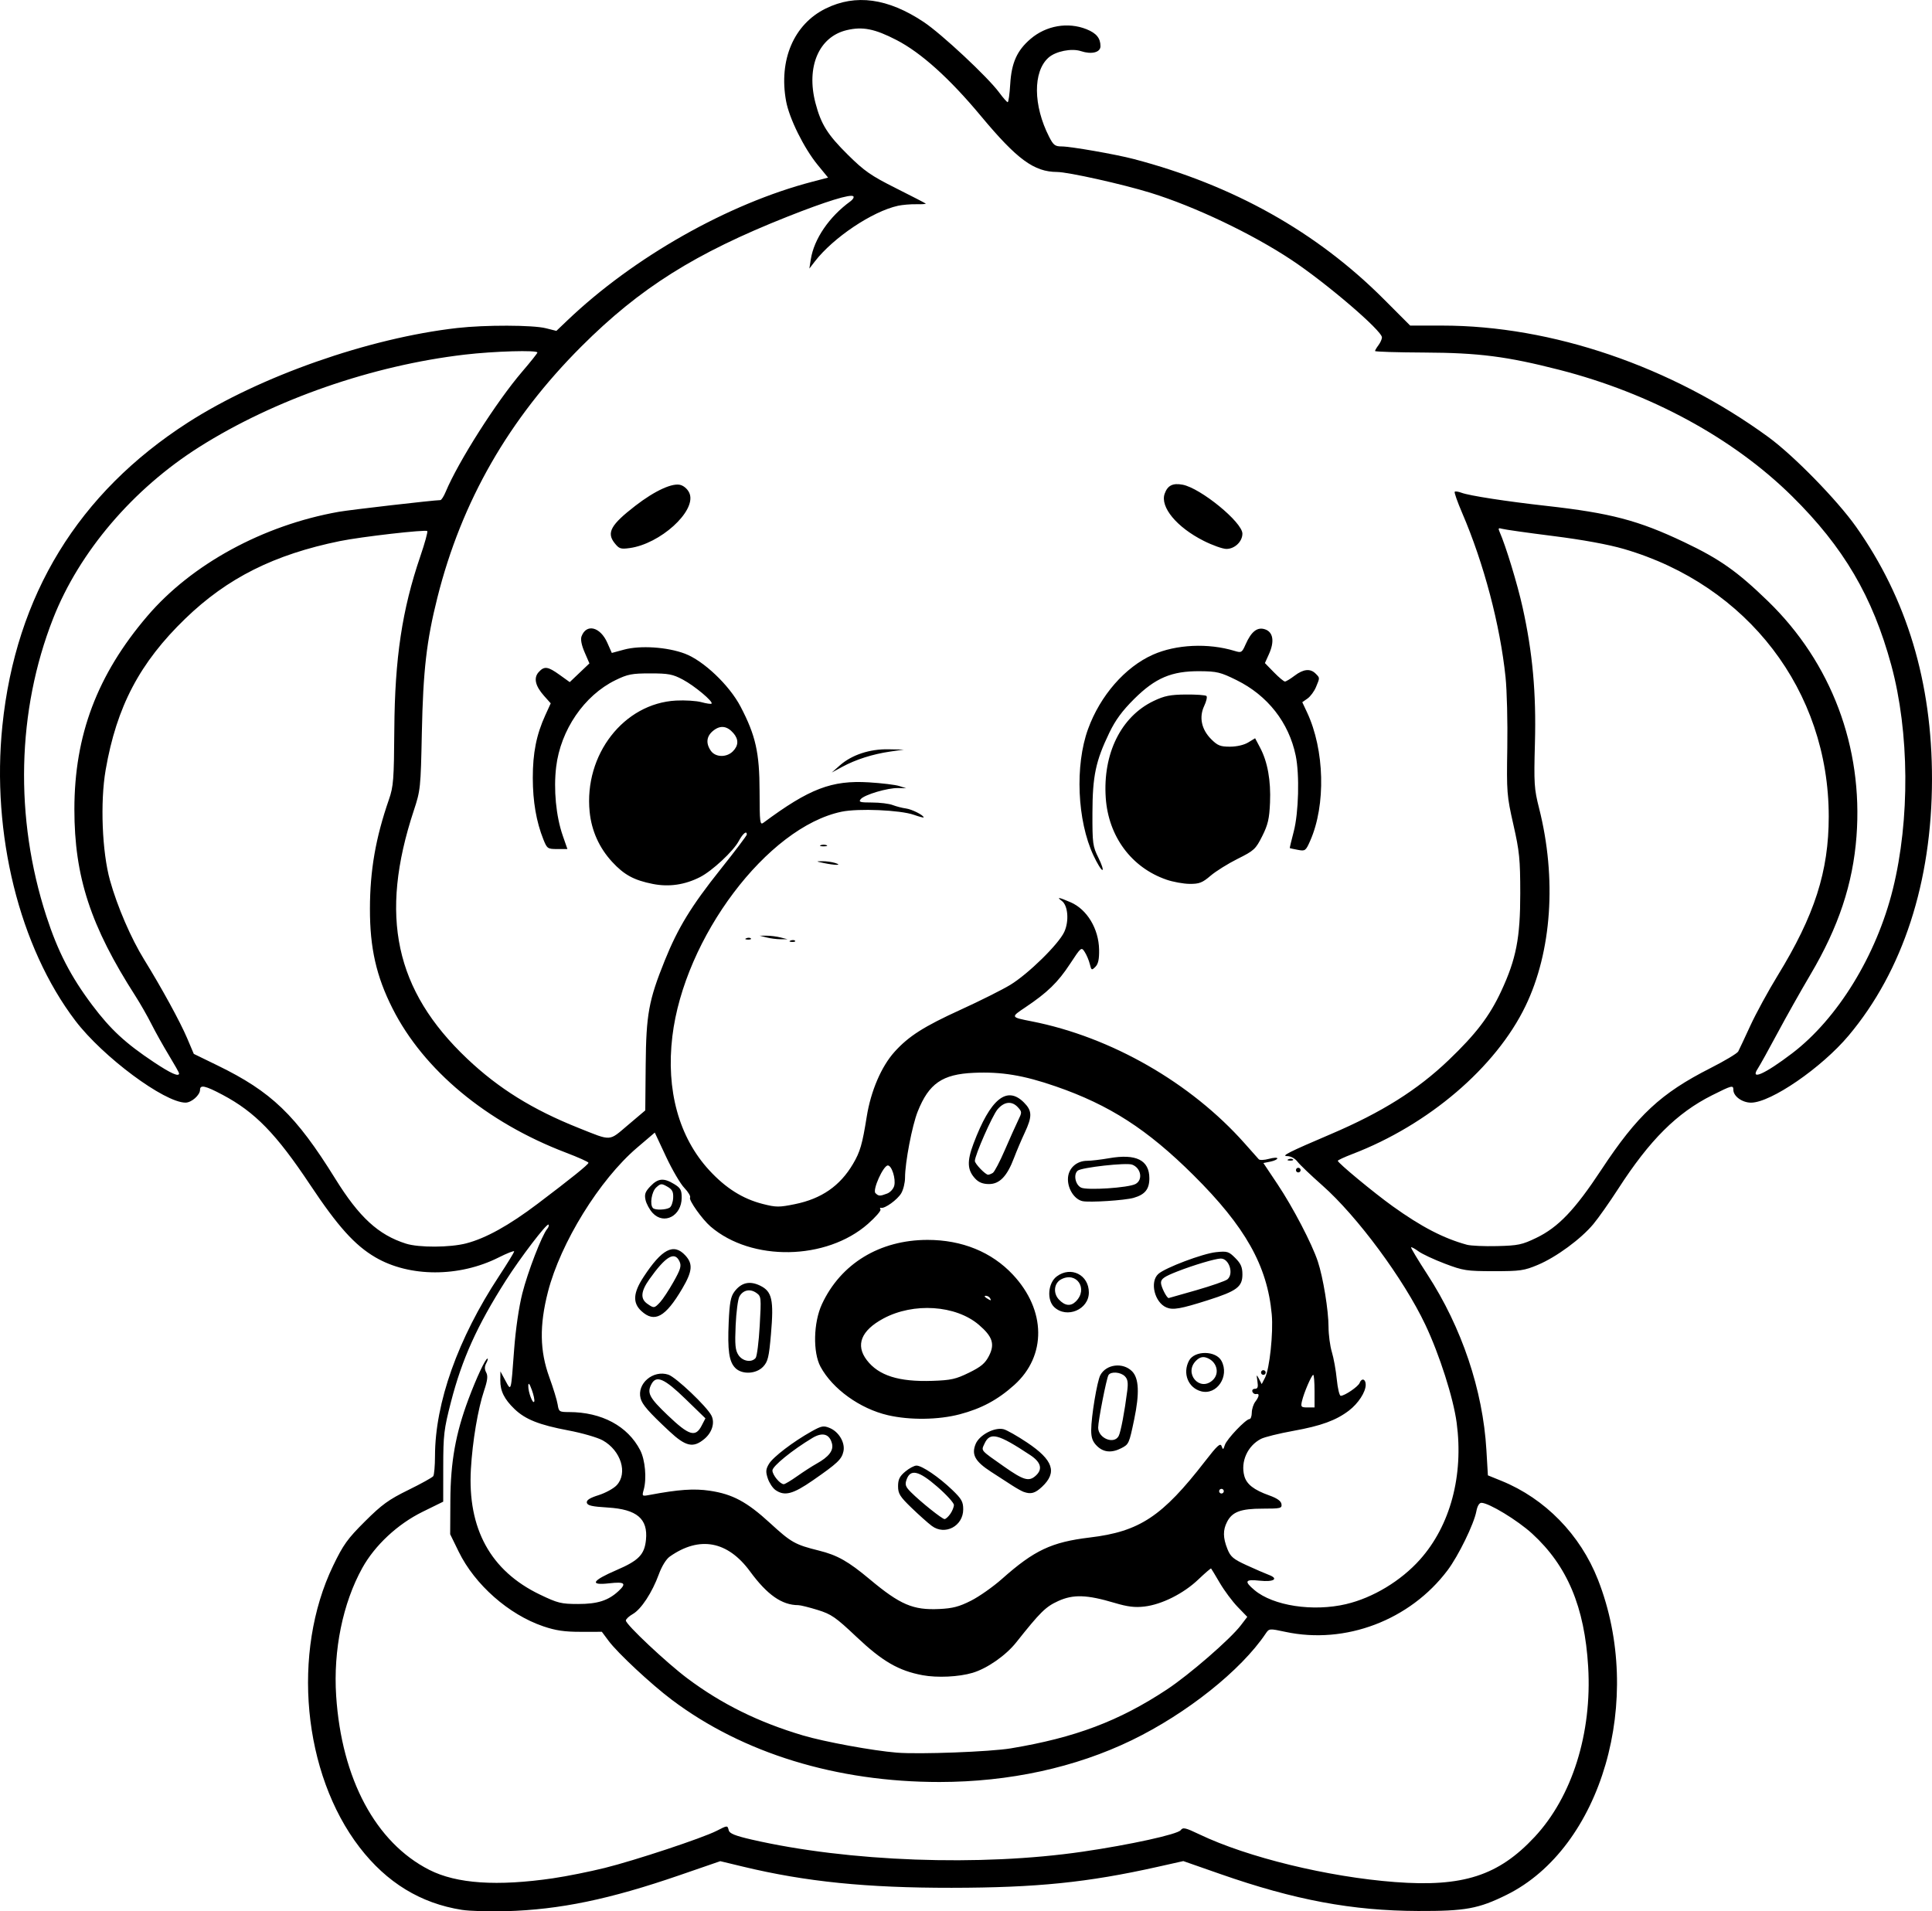 <?xml version="1.0" encoding="UTF-8" standalone="no"?>
<!-- Created with Inkscape (http://www.inkscape.org/) -->

<svg
   width="219.696mm"
   height="217.363mm"
   viewBox="0 0 219.697 217.363"
   version="1.1"
   id="svg1"
   xml:space="preserve"
   xmlns="http://www.w3.org/2000/svg"
   xmlns:svg="http://www.w3.org/2000/svg"><defs
     id="defs1" /><g
     id="layer1"
     transform="translate(53.262,57.266)"><path
       style="fill:#000000"
       d="m -0.741,159.928 c -4.684,-0.737 -8.544,-3.096 -11.631,-7.108 -6.461,-8.397 -7.757,-22.177 -3.011,-32.024 1.156,-2.398 1.633,-3.064 3.617,-5.04 1.926,-1.919 2.701,-2.481 4.931,-3.575 1.455,-0.714 2.733,-1.422 2.84,-1.574 0.107,-0.152 0.196,-1.183 0.198,-2.292 0.012,-6.059 2.606,-13.35 7.276,-20.449 0.948,-1.442 1.724,-2.71 1.724,-2.819 0,-0.109 -0.797,0.203 -1.77,0.693 -4.486,2.257 -10.123,2.249 -14.005,-0.019 -2.345,-1.37 -4.269,-3.508 -7.428,-8.256 -3.859,-5.798 -6.266,-8.271 -9.957,-10.229 -1.967,-1.044 -2.558,-1.173 -2.558,-0.562 0,0.596 -0.978,1.456 -1.654,1.453 -2.41,-0.01 -9.401,-5.209 -12.52,-9.31 -6.374,-8.382 -9.563,-21.271 -8.302,-33.558 1.524,-14.846 8.642,-26.471 21.119,-34.488 8.169,-5.248 20.55,-9.593 30.593,-10.736 3.178,-0.362 8.606,-0.348 10.089,0.026 l 1.196,0.301 1.237,-1.18 c 7.548,-7.205 18.296,-13.29 27.884,-15.787 l 1.777,-0.463 -1.179,-1.438 c -1.56,-1.901 -3.24,-5.294 -3.599,-7.267 -0.852,-4.684 0.885,-8.741 4.507,-10.524 3.411,-1.679 7.068,-1.178 11.135,1.526 2.04,1.356 7.312,6.282 8.601,8.037 0.437,0.594 0.868,1.083 0.958,1.087 0.09,0.003 0.22,-0.916 0.287,-2.044 0.146,-2.44 0.771,-3.833 2.316,-5.155 1.771,-1.516 4.249,-1.944 6.363,-1.097 1.119,0.448 1.585,1.016 1.585,1.93 0,0.707 -1.005,0.962 -2.218,0.562 -1.068,-0.353 -2.878,0.01 -3.696,0.741 -1.776,1.587 -1.745,5.434 0.072,8.996 0.487,0.955 0.676,1.1 1.436,1.1 1.016,0 6.146,0.897 8.175,1.429 11.33,2.972 20.807,8.283 28.458,15.948 l 2.991,2.996 h 3.631 c 12.493,0 26.086,4.643 37.087,12.668 2.884,2.104 7.833,7.166 9.99,10.219 5.779,8.179 8.642,17.704 8.63,28.707 -0.013,11.674 -3.303,21.792 -9.479,29.148 -3.07,3.656 -8.849,7.629 -11.099,7.629 -1.002,0 -2.01,-0.73 -2.01,-1.455 0,-0.561 -0.163,-0.519 -2.425,0.617 -4.001,2.01 -7.083,5.082 -10.664,10.628 -0.987,1.528 -2.264,3.341 -2.838,4.028 -1.415,1.694 -4.212,3.748 -6.298,4.626 -1.565,0.659 -2.017,0.723 -5.027,0.721 -3.081,-0.002 -3.461,-0.061 -5.556,-0.855 -1.237,-0.469 -2.586,-1.1 -2.997,-1.402 -0.412,-0.302 -0.791,-0.507 -0.842,-0.456 -0.052,0.052 0.781,1.44 1.85,3.084 3.911,6.016 6.314,13.158 6.714,19.958 l 0.17,2.89 1.545,0.628 c 4.952,2.012 8.961,6.115 10.969,11.228 5.337,13.59 0.432,30.505 -10.397,35.856 -3.191,1.577 -4.684,1.849 -10.054,1.83 -7.5,-0.026 -14.026,-1.245 -22.477,-4.199 l -4.221,-1.475 -2.923,0.654 c -7.964,1.783 -13.764,2.372 -23.428,2.383 -9.668,0.01 -16.578,-0.689 -23.669,-2.394 l -2.634,-0.634 -4.607,1.588 c -7.987,2.753 -13.638,3.926 -19.757,4.1 -1.892,0.054 -4.15,-0.014 -5.019,-0.151 z m 10.413,-3.599 c 1.511,-0.221 4.138,-0.748 5.838,-1.17 3.455,-0.859 11.103,-3.394 12.707,-4.212 1.267,-0.646 1.239,-0.645 1.392,-0.057 0.094,0.358 0.738,0.617 2.611,1.047 10.982,2.523 26.004,3.072 37.631,1.375 5.398,-0.788 10.805,-1.975 11.151,-2.449 0.253,-0.347 0.534,-0.283 2.133,0.482 5.465,2.614 14.6,4.841 22.239,5.421 7.719,0.586 11.761,-0.72 15.872,-5.129 4.271,-4.58 6.54,-11.797 6.09,-19.363 -0.405,-6.795 -2.371,-11.468 -6.366,-15.129 -1.659,-1.52 -4.931,-3.507 -5.774,-3.507 -0.245,0 -0.464,0.366 -0.575,0.962 -0.271,1.447 -2.038,5.067 -3.275,6.711 -4.268,5.673 -11.611,8.463 -18.432,7.003 -1.832,-0.392 -1.856,-0.39 -2.249,0.195 -2.8,4.172 -8.976,9.091 -15.214,12.118 -6.425,3.117 -13.944,4.754 -21.866,4.76 -11.704,0.008 -22.378,-3.269 -30.456,-9.351 -2.36,-1.777 -6.15,-5.311 -7.183,-6.698 l -0.768,-1.032 -2.407,0.002 c -1.845,0.002 -2.839,-0.145 -4.259,-0.628 -3.925,-1.335 -7.78,-4.737 -9.609,-8.477 l -0.974,-1.993 0.021,-3.836 c 0.025,-4.409 0.598,-7.618 2.057,-11.518 0.928,-2.48 1.933,-4.622 2.169,-4.622 0.075,0 0.009,0.238 -0.147,0.529 -0.199,0.372 -0.2,0.684 -0.004,1.051 0.21,0.393 0.152,0.899 -0.235,2.051 -0.704,2.093 -1.323,5.765 -1.505,8.937 -0.39,6.779 2.239,11.568 7.826,14.258 2.05,0.987 2.429,1.081 4.366,1.083 2.212,0.002 3.434,-0.389 4.599,-1.474 0.944,-0.879 0.705,-1.077 -1.057,-0.878 -2.291,0.259 -1.981,-0.296 0.843,-1.511 2.509,-1.079 3.167,-1.759 3.333,-3.445 0.236,-2.387 -1.042,-3.464 -4.348,-3.662 -1.799,-0.108 -2.318,-0.228 -2.379,-0.55 -0.055,-0.291 0.337,-0.543 1.339,-0.858 0.779,-0.246 1.704,-0.752 2.055,-1.126 1.285,-1.368 0.49,-3.938 -1.579,-5.1 -0.584,-0.328 -2.346,-0.839 -3.916,-1.135 -3.315,-0.625 -4.887,-1.249 -6.118,-2.429 -1.17,-1.122 -1.634,-2.061 -1.619,-3.281 l 0.012,-1.005 0.57,1.058 c 0.666,1.236 0.625,1.38 0.991,-3.555 0.17,-2.287 0.544,-4.849 0.934,-6.385 0.622,-2.455 2.217,-6.587 2.825,-7.32 0.159,-0.191 0.226,-0.411 0.149,-0.487 -0.189,-0.189 -3.199,3.755 -4.863,6.37 -3.264,5.133 -4.974,8.922 -6.234,13.814 -0.795,3.087 -0.871,3.732 -0.874,7.353 l -0.003,3.969 -2.347,1.154 c -2.836,1.395 -5.424,3.806 -6.854,6.386 -2.221,4.007 -3.313,9.355 -2.972,14.552 0.62,9.442 4.495,16.68 10.587,19.779 3.108,1.581 7.716,1.892 14.124,0.953 z M 61.693,141.56 c 7.313,-1.219 12.287,-3.095 17.727,-6.685 2.557,-1.687 7.218,-5.733 8.418,-7.306 l 0.734,-0.962 -1.091,-1.127 c -0.6,-0.62 -1.51,-1.841 -2.023,-2.714 -0.513,-0.873 -0.963,-1.62 -1,-1.66 -0.037,-0.04 -0.696,0.528 -1.464,1.26 -1.673,1.595 -4.145,2.835 -6.115,3.067 -1.094,0.129 -1.912,0.028 -3.417,-0.42 -3.139,-0.935 -4.688,-0.983 -6.4,-0.2 -1.424,0.652 -2.014,1.234 -4.767,4.699 -1.182,1.488 -3.303,2.967 -4.964,3.461 -1.556,0.463 -4.018,0.58 -5.682,0.27 -2.729,-0.509 -4.57,-1.576 -7.501,-4.346 -2.389,-2.258 -2.874,-2.594 -4.436,-3.077 -0.965,-0.298 -1.95,-0.542 -2.189,-0.543 -1.873,-0.006 -3.531,-1.164 -5.493,-3.836 -2.549,-3.472 -5.748,-4.065 -9.124,-1.693 -0.413,0.29 -0.912,1.097 -1.247,2.015 -0.756,2.071 -2.004,3.977 -2.96,4.522 -0.434,0.247 -0.79,0.58 -0.791,0.741 -0.003,0.45 4.643,4.817 7.003,6.583 3.903,2.92 8.074,4.979 13.136,6.483 2.46,0.731 7.96,1.739 10.683,1.958 2.567,0.206 10.613,-0.098 12.965,-0.49 z m -4.525,-16.797 c 0.932,-0.473 2.509,-1.584 3.506,-2.469 3.679,-3.267 5.636,-4.189 9.999,-4.713 5.655,-0.678 8.233,-2.385 13.1,-8.673 1.386,-1.791 1.739,-2.113 1.879,-1.715 0.155,0.441 0.192,0.427 0.37,-0.133 0.21,-0.662 2.387,-2.949 2.806,-2.949 0.137,0 0.253,-0.327 0.257,-0.728 0.005,-0.4 0.183,-0.959 0.397,-1.241 0.464,-0.613 0.5,-0.966 0.091,-0.875 -0.164,0.036 -0.352,-0.083 -0.419,-0.265 -0.067,-0.182 0.064,-0.331 0.291,-0.331 0.316,0 0.381,-0.201 0.28,-0.86 -0.121,-0.788 -0.106,-0.811 0.178,-0.267 l 0.31,0.593 0.377,-0.725 c 0.518,-0.994 0.955,-5.118 0.764,-7.207 -0.504,-5.529 -3.006,-9.976 -8.909,-15.837 -5.242,-5.205 -9.541,-7.975 -15.655,-10.089 -3.661,-1.266 -6.174,-1.682 -9.322,-1.542 -3.578,0.158 -5.103,1.213 -6.376,4.409 -0.634,1.591 -1.439,5.797 -1.439,7.521 0,0.57 -0.195,1.367 -0.433,1.77 -0.433,0.733 -1.888,1.779 -2.299,1.652 -0.12,-0.037 -0.148,0.046 -0.062,0.185 0.086,0.139 -0.553,0.876 -1.419,1.639 -4.734,4.167 -13.246,4.311 -17.903,0.302 -0.948,-0.816 -2.502,-3.006 -2.33,-3.284 0.09,-0.146 -0.201,-0.642 -0.647,-1.102 -0.446,-0.46 -1.385,-2.065 -2.087,-3.566 l -1.276,-2.729 -2.019,1.722 c -4.265,3.639 -8.699,10.816 -10.132,16.398 -0.977,3.807 -0.93,6.71 0.156,9.694 0.45,1.237 0.878,2.636 0.951,3.109 0.126,0.818 0.189,0.86 1.282,0.86 3.719,0 6.687,1.59 8.104,4.341 0.566,1.098 0.754,3.216 0.4,4.489 -0.207,0.745 -0.195,0.756 0.661,0.595 3.285,-0.62 5.058,-0.744 6.845,-0.479 2.597,0.385 4.226,1.26 6.87,3.687 2.396,2.2 2.834,2.446 5.546,3.12 2.097,0.521 3.329,1.216 5.778,3.263 3.471,2.9 4.927,3.522 7.914,3.381 1.525,-0.072 2.265,-0.267 3.612,-0.95 z m -4.475,-8.502 c -0.434,-0.326 -1.474,-1.254 -2.311,-2.063 -1.312,-1.268 -1.521,-1.605 -1.521,-2.447 0,-0.766 0.176,-1.125 0.814,-1.662 0.448,-0.377 1.023,-0.685 1.278,-0.685 0.629,0 2.534,1.293 4.06,2.755 1.072,1.028 1.257,1.354 1.257,2.221 0,1.911 -2.078,3.004 -3.576,1.881 z m 2.106,-1.36 c 0.227,-0.323 0.412,-0.782 0.412,-1.02 0,-0.237 -0.849,-1.17 -1.887,-2.072 -2.113,-1.837 -3.062,-2.053 -3.5,-0.799 -0.199,0.569 -0.115,0.804 0.507,1.425 1.1,1.1 3.542,3.053 3.818,3.053 0.132,0 0.425,-0.265 0.651,-0.588 z m -19.882,-2.72 c -0.312,-0.219 -0.704,-0.811 -0.871,-1.317 -0.251,-0.761 -0.228,-1.045 0.133,-1.653 0.465,-0.782 2.757,-2.529 4.85,-3.698 1.135,-0.633 1.357,-0.675 2.062,-0.383 1.044,0.432 1.773,1.678 1.558,2.66 -0.198,0.903 -0.667,1.347 -3.48,3.297 -2.273,1.576 -3.217,1.819 -4.252,1.094 z m 2.471,-1.571 c 0.708,-0.501 1.703,-1.143 2.213,-1.427 1.394,-0.778 1.944,-1.494 1.748,-2.275 -0.277,-1.104 -1.075,-1.338 -2.222,-0.65 -2.286,1.371 -4.553,3.213 -4.553,3.7 0,0.514 0.868,1.562 1.293,1.562 0.129,0 0.814,-0.41 1.521,-0.91 z m 25.761,1.786 c -0.218,-0.077 -0.814,-0.41 -1.323,-0.739 -0.509,-0.329 -1.591,-1.028 -2.403,-1.555 -1.811,-1.173 -2.24,-1.956 -1.734,-3.166 0.426,-1.02 2.147,-1.925 3.172,-1.668 0.36,0.09 1.56,0.77 2.667,1.51 2.989,1.999 3.459,3.398 1.695,5.046 -0.784,0.732 -1.254,0.862 -2.074,0.571 z m 1.368,-1.843 c 0.812,-0.735 0.602,-1.53 -0.618,-2.337 -3.696,-2.446 -4.589,-2.667 -5.216,-1.292 -0.375,0.822 -0.503,0.673 2.214,2.582 2.244,1.576 2.843,1.75 3.619,1.048 z m 6.954,-3.387 c -0.488,-0.488 -0.649,-0.931 -0.648,-1.786 0.001,-1.533 0.672,-5.576 1.039,-6.261 0.669,-1.251 2.562,-1.484 3.603,-0.444 0.79,0.79 0.867,2.505 0.246,5.485 -0.572,2.744 -0.608,2.824 -1.454,3.261 -1.105,0.571 -2.044,0.485 -2.785,-0.255 z m 2.481,-1.137 c 0.236,-0.457 0.669,-2.744 0.971,-5.129 0.118,-0.93 0.052,-1.33 -0.272,-1.654 -0.489,-0.489 -1.594,-0.569 -1.863,-0.134 -0.225,0.364 -1.171,5.184 -1.172,5.972 -0.002,1.218 1.816,1.954 2.336,0.945 z m -51.101,-0.529 c -2.357,-2.202 -3.079,-3.028 -3.268,-3.741 -0.443,-1.672 1.425,-3.266 3.156,-2.695 0.863,0.285 4.379,3.623 4.9,4.653 0.41,0.809 0.08,1.913 -0.791,2.646 -1.275,1.073 -2.121,0.89 -3.997,-0.863 z m 3.673,-0.635 0.431,-0.833 -2.275,-2.209 c -2.39,-2.321 -3.306,-2.724 -3.856,-1.698 -0.541,1.011 -0.267,1.542 1.84,3.554 2.428,2.32 3.158,2.544 3.86,1.186 z m 21.182,-1.191 c -3.171,-0.733 -6.303,-2.986 -7.665,-5.516 -0.88,-1.635 -0.804,-5.024 0.16,-7.104 2.138,-4.612 6.578,-7.316 12.014,-7.316 3.918,0 7.292,1.376 9.71,3.961 3.773,4.033 3.836,9.226 0.153,12.537 -1.876,1.687 -3.73,2.683 -6.205,3.335 -2.428,0.639 -5.67,0.68 -8.167,0.104 z m 9.228,-4.836 c 1.377,-0.678 1.835,-1.065 2.27,-1.918 0.681,-1.335 0.401,-2.193 -1.15,-3.521 -2.627,-2.249 -7.436,-2.566 -10.869,-0.717 -2.528,1.362 -3.186,3.014 -1.881,4.725 1.345,1.763 3.643,2.491 7.458,2.362 2.123,-0.072 2.674,-0.195 4.171,-0.932 z m 2.378,-8.485 c -0.09,-0.146 -0.305,-0.263 -0.479,-0.261 -0.189,0.002 -0.157,0.106 0.082,0.261 0.508,0.328 0.6,0.328 0.397,0 z m 24.017,10.605 c -1.485,-0.388 -2.145,-2.06 -1.379,-3.491 0.629,-1.175 3.055,-1.153 3.69,0.034 0.932,1.742 -0.526,3.924 -2.311,3.458 z m 1.296,-1.253 c 0.887,-0.803 0.47,-2.227 -0.759,-2.592 -0.401,-0.119 -0.75,-0.004 -1.124,0.37 -1.415,1.415 0.404,3.561 1.884,2.221 z m 5.511,-0.885 c 0,-0.146 0.119,-0.265 0.265,-0.265 0.146,0 0.265,0.119 0.265,0.265 0,0.146 -0.119,0.265 -0.265,0.265 -0.146,0 -0.265,-0.119 -0.265,-0.265 z m -59.781,-0.514 c -0.712,-0.712 -0.896,-1.984 -0.753,-5.208 0.098,-2.212 0.228,-2.907 0.645,-3.466 0.782,-1.048 1.741,-1.272 2.937,-0.688 1.35,0.659 1.561,1.612 1.224,5.513 -0.226,2.619 -0.347,3.121 -0.888,3.698 -0.792,0.843 -2.397,0.921 -3.165,0.152 z m 2.311,-1.139 c 0.15,-0.182 0.359,-1.831 0.463,-3.666 0.184,-3.238 0.173,-3.347 -0.391,-3.741 -0.713,-0.5 -1.521,-0.32 -1.923,0.428 -0.166,0.309 -0.356,1.78 -0.423,3.268 -0.099,2.215 -0.042,2.827 0.316,3.373 0.472,0.72 1.494,0.896 1.957,0.337 z m -13.002,-5.345 c -1,-0.927 -0.928,-2.058 0.247,-3.855 2.095,-3.205 3.43,-3.898 4.754,-2.469 0.892,0.963 0.816,1.807 -0.343,3.776 -1.918,3.258 -3.159,3.937 -4.658,2.548 z m 2.144,-1.005 c 0.305,-0.327 0.989,-1.365 1.518,-2.305 0.801,-1.421 0.917,-1.811 0.687,-2.315 -0.55,-1.208 -1.56,-0.615 -3.429,2.014 -0.976,1.373 -1.049,2.223 -0.239,2.79 0.757,0.53 0.803,0.524 1.462,-0.183 z m 44.817,0.572 c -0.874,-0.814 -0.716,-2.756 0.284,-3.5 1.611,-1.199 3.648,-0.177 3.648,1.83 0,1.938 -2.504,3.001 -3.932,1.67 z m 2.458,-0.657 c 1.43,-1.43 0.072,-3.443 -1.687,-2.502 -0.804,0.43 -0.925,1.566 -0.245,2.29 0.683,0.727 1.345,0.8 1.933,0.212 z m 10.3,0.692 c -1.354,-0.57 -1.924,-2.911 -0.929,-3.812 0.783,-0.709 5.059,-2.323 6.566,-2.478 1.277,-0.132 1.443,-0.082 2.19,0.666 0.633,0.633 0.809,1.04 0.809,1.868 0,1.408 -0.631,1.88 -3.903,2.922 -3.116,0.992 -3.992,1.147 -4.734,0.834 z m 3.421,-1.973 c 1.715,-0.495 3.293,-1.045 3.506,-1.222 0.759,-0.63 0.201,-2.38 -0.756,-2.37 -0.605,0.006 -3.104,0.749 -4.938,1.469 -1.486,0.583 -1.857,0.84 -1.857,1.289 0,0.447 0.653,1.741 0.875,1.736 0.028,-7.47e-4 1.454,-0.406 3.169,-0.901 z m -61.852,-8.776 c -0.348,-0.375 -0.711,-1.041 -0.807,-1.479 -0.142,-0.648 -0.038,-0.941 0.562,-1.567 0.866,-0.903 1.51,-0.962 2.689,-0.243 0.732,0.446 0.86,0.677 0.86,1.548 0,2.077 -2.01,3.137 -3.304,1.741 z m 1.938,-0.608 c 0.195,-0.123 0.373,-0.62 0.397,-1.103 0.034,-0.7 -0.102,-0.961 -0.667,-1.284 -0.652,-0.373 -0.754,-0.366 -1.257,0.09 -0.529,0.479 -0.763,1.962 -0.371,2.354 0.248,0.248 1.474,0.212 1.897,-0.056 z m 46.946,-0.735 c -0.895,-0.192 -1.659,-1.339 -1.659,-2.489 0,-1.202 0.939,-2.1 2.197,-2.1 0.441,0 1.559,-0.132 2.484,-0.293 3.078,-0.536 4.579,0.214 4.579,2.286 0,1.235 -0.496,1.851 -1.79,2.222 -1,0.287 -5.015,0.545 -5.812,0.374 z m 6.023,-1.948 c 0.874,-0.468 0.637,-1.828 -0.384,-2.206 -0.666,-0.247 -5.739,0.317 -6.185,0.687 -0.509,0.423 -0.276,1.6 0.381,1.926 0.673,0.334 5.382,0.024 6.187,-0.407 z m -18.215,-0.603 c -0.916,-0.975 -0.966,-1.965 -0.205,-3.989 1.917,-5.092 3.791,-6.624 5.731,-4.684 0.948,0.948 0.964,1.587 0.086,3.46 -0.375,0.8 -0.919,2.082 -1.209,2.848 -0.786,2.083 -1.638,2.972 -2.844,2.972 -0.689,0 -1.162,-0.184 -1.56,-0.608 z m 1.999,-0.667 c 0.181,-0.115 0.789,-1.274 1.351,-2.576 0.562,-1.302 1.239,-2.811 1.503,-3.353 0.466,-0.954 0.466,-1.004 -0.003,-1.521 -0.684,-0.756 -1.567,-0.667 -2.325,0.235 -0.593,0.704 -2.575,5.215 -2.575,5.859 0,0.324 1.204,1.575 1.509,1.57 0.116,-0.002 0.358,-0.098 0.539,-0.213 z m 40.191,49.038 c 3.031,-0.715 6.219,-2.641 8.377,-5.061 3.448,-3.865 4.972,-9.551 4.171,-15.554 -0.377,-2.821 -1.952,-7.751 -3.566,-11.158 -2.458,-5.188 -7.741,-12.332 -11.714,-15.841 -1.284,-1.134 -2.553,-2.345 -2.819,-2.693 -0.294,-0.382 -0.763,-0.634 -1.191,-0.637 -0.702,-0.006 0.217,-0.467 4.983,-2.501 5.788,-2.47 9.837,-5.013 13.389,-8.409 3.113,-2.976 4.659,-5.003 5.978,-7.836 1.708,-3.67 2.174,-6.062 2.171,-11.147 -0.003,-3.872 -0.091,-4.755 -0.782,-7.805 -0.746,-3.294 -0.776,-3.663 -0.692,-8.731 0.048,-2.91 -0.042,-6.529 -0.199,-8.042 -0.62,-5.942 -2.466,-12.928 -4.934,-18.672 -0.538,-1.252 -0.919,-2.335 -0.847,-2.407 0.072,-0.072 0.421,-0.02 0.776,0.114 0.864,0.329 5.078,0.981 9.615,1.487 7.334,0.82 10.483,1.647 15.698,4.125 4.047,1.923 6.033,3.322 9.531,6.714 7.211,6.993 10.831,16.6 10.07,26.728 -0.407,5.421 -2.039,10.326 -5.229,15.723 -1.083,1.833 -2.778,4.843 -3.765,6.688 -0.987,1.845 -1.995,3.661 -2.24,4.035 -0.898,1.37 0.814,0.605 3.904,-1.745 5.182,-3.941 9.597,-11.136 11.467,-18.689 1.953,-7.887 1.882,-17.852 -0.18,-25.452 C 159.681,10.572 156.393,4.968 150.527,-0.829 143.834,-7.442 134.421,-12.555 124.048,-15.211 c -5.951,-1.524 -9.161,-1.935 -15.325,-1.963 -3.092,-0.014 -5.622,-0.092 -5.622,-0.173 -5.6e-4,-0.081 0.174,-0.379 0.387,-0.661 0.214,-0.282 0.392,-0.681 0.397,-0.886 0.017,-0.753 -6.331,-6.191 -10.299,-8.822 -4.491,-2.978 -10.997,-6.074 -16.03,-7.629 -3.184,-0.983 -9.357,-2.359 -10.613,-2.364 -2.626,-0.012 -4.549,-1.426 -8.675,-6.38 -3.559,-4.273 -6.794,-7.185 -9.584,-8.626 -2.481,-1.282 -3.864,-1.555 -5.675,-1.12 -3.155,0.757 -4.614,4.167 -3.542,8.279 0.629,2.415 1.374,3.606 3.691,5.896 1.873,1.852 2.617,2.37 5.457,3.795 1.809,0.907 3.334,1.694 3.39,1.749 0.056,0.054 -0.427,0.088 -1.072,0.075 -0.645,-0.013 -1.579,0.066 -2.075,0.174 -2.928,0.643 -7.376,3.624 -9.473,6.349 l -0.611,0.794 0.167,-1.058 c 0.364,-2.312 2.09,-4.838 4.496,-6.584 0.291,-0.211 0.443,-0.47 0.338,-0.575 -0.292,-0.292 -3.098,0.574 -7.457,2.3 -10.544,4.177 -16.802,8.116 -23.458,14.765 -8.265,8.257 -13.629,17.609 -16.382,28.561 -1.235,4.914 -1.624,8.296 -1.77,15.375 -0.129,6.286 -0.157,6.554 -0.911,8.837 -3.964,11.996 -2.146,20.459 6.064,28.235 3.575,3.387 7.446,5.792 12.672,7.875 3.813,1.52 3.4,1.545 5.618,-0.333 l 1.964,-1.663 0.047,-5.137 c 0.053,-5.788 0.342,-7.372 2.171,-11.91 1.5,-3.72 3.012,-6.192 6.352,-10.384 1.639,-2.056 2.979,-3.83 2.979,-3.941 0,-0.49 -0.45,-0.125 -0.92,0.747 -0.625,1.16 -3.02,3.389 -4.398,4.092 -1.727,0.881 -3.524,1.144 -5.356,0.784 -2.151,-0.423 -3.276,-1.032 -4.642,-2.514 -1.469,-1.593 -2.343,-3.539 -2.558,-5.691 -0.649,-6.497 3.879,-12.331 9.819,-12.652 1.027,-0.056 2.33,0.027 2.896,0.183 0.565,0.156 1.082,0.23 1.148,0.164 0.221,-0.221 -1.929,-2.02 -3.265,-2.732 -1.15,-0.613 -1.633,-0.705 -3.704,-0.705 -2.098,-4.07e-4 -2.57,0.092 -3.969,0.776 -3.545,1.735 -6.227,5.661 -6.732,9.855 -0.309,2.567 -0.016,5.618 0.75,7.823 l 0.529,1.521 h -1.148 c -1.097,0 -1.167,-0.048 -1.584,-1.09 -0.804,-2.009 -1.201,-4.314 -1.205,-6.991 -0.004,-2.842 0.412,-4.929 1.427,-7.15 l 0.612,-1.34 -0.751,-0.841 c -1.008,-1.129 -1.219,-2.046 -0.62,-2.708 0.64,-0.707 1.036,-0.656 2.38,0.309 l 1.153,0.828 1.119,-1.065 1.119,-1.065 -0.548,-1.267 c -0.348,-0.804 -0.476,-1.462 -0.351,-1.801 0.55,-1.488 2.129,-1.097 2.936,0.727 l 0.509,1.152 1.393,-0.377 c 1.847,-0.5 4.912,-0.297 6.915,0.458 2.127,0.802 5.059,3.59 6.33,6.019 1.719,3.285 2.159,5.242 2.165,9.641 0.005,3.544 0.044,3.862 0.435,3.572 5.229,-3.883 7.765,-4.854 12,-4.596 1.458,0.089 3.008,0.277 3.445,0.417 l 0.794,0.255 -0.926,-0.022 c -1.182,-0.029 -3.827,0.755 -4.244,1.258 -0.273,0.329 -0.088,0.385 1.284,0.385 0.881,0 1.938,0.13 2.348,0.288 0.41,0.158 1.087,0.333 1.506,0.389 0.676,0.089 2.017,0.766 2.017,1.018 0,0.052 -0.506,-0.082 -1.124,-0.299 -1.548,-0.543 -6.305,-0.747 -8.205,-0.351 -8.439,1.757 -17.897,14.31 -19.248,25.546 -0.734,6.109 0.743,11.479 4.188,15.222 1.876,2.039 3.808,3.257 6.088,3.839 1.52,0.388 1.858,0.39 3.659,0.023 3.032,-0.618 5.128,-2.07 6.607,-4.575 0.811,-1.374 1.056,-2.218 1.562,-5.38 0.466,-2.918 1.668,-5.716 3.169,-7.376 1.606,-1.778 3.33,-2.875 7.521,-4.786 2.18,-0.994 4.712,-2.262 5.628,-2.818 2.043,-1.24 5.5,-4.629 6.144,-6.024 0.567,-1.226 0.425,-3.011 -0.279,-3.526 -0.646,-0.473 -0.339,-0.425 1.003,0.156 1.865,0.807 3.193,3.014 3.236,5.376 0.02,1.097 -0.096,1.639 -0.42,1.964 -0.421,0.422 -0.459,0.403 -0.637,-0.32 -0.104,-0.423 -0.364,-1.038 -0.577,-1.368 -0.382,-0.589 -0.409,-0.567 -1.682,1.372 -1.37,2.087 -2.565,3.247 -5.084,4.933 -1.67,1.118 -1.675,1.109 0.751,1.586 9.008,1.774 18.08,6.975 24.2,13.874 0.775,0.873 1.497,1.686 1.605,1.807 0.108,0.121 0.628,0.101 1.154,-0.045 0.527,-0.145 0.958,-0.17 0.958,-0.054 0,0.116 -0.357,0.282 -0.793,0.369 l -0.793,0.159 1.616,2.42 c 1.755,2.628 3.911,6.765 4.578,8.783 0.602,1.823 1.211,5.549 1.214,7.432 0.002,0.89 0.172,2.177 0.379,2.859 0.207,0.682 0.459,2.081 0.56,3.109 0.101,1.028 0.304,1.869 0.449,1.869 0.449,0 1.986,-1.046 2.145,-1.461 0.231,-0.601 0.696,-0.465 0.695,0.204 -0.001,0.828 -0.845,2.126 -1.909,2.938 -1.459,1.113 -3.169,1.737 -6.306,2.302 -1.626,0.293 -3.289,0.705 -3.696,0.915 -1.525,0.788 -2.334,2.588 -1.895,4.212 0.256,0.945 1.08,1.591 2.827,2.214 0.905,0.323 1.347,0.636 1.399,0.99 0.07,0.479 -0.091,0.518 -2.141,0.518 -2.487,0 -3.453,0.358 -4.043,1.499 -0.484,0.936 -0.473,1.815 0.039,3.094 0.354,0.885 0.666,1.148 2.183,1.843 0.973,0.446 2.105,0.937 2.513,1.09 1.188,0.445 0.579,0.84 -1.028,0.666 -1.666,-0.18 -1.797,0.056 -0.591,1.071 2.128,1.791 6.661,2.481 10.439,1.59 z m -5.728,-49.35 c 0,-0.146 0.119,-0.265 0.265,-0.265 0.146,0 0.265,0.119 0.265,0.265 0,0.146 -0.119,0.265 -0.265,0.265 -0.146,0 -0.265,-0.119 -0.265,-0.265 z m -0.843,-1.239 c 0.191,-0.076 0.419,-0.067 0.507,0.021 0.088,0.088 -0.068,0.15 -0.347,0.139 -0.308,-0.013 -0.371,-0.075 -0.16,-0.16 z M 36.64,49.693 c 0.191,-0.076 0.419,-0.067 0.507,0.021 0.088,0.088 -0.068,0.15 -0.347,0.139 -0.308,-0.013 -0.371,-0.075 -0.16,-0.16 z m -5.027,-0.265 c 0.191,-0.076 0.419,-0.067 0.507,0.021 0.088,0.088 -0.068,0.15 -0.347,0.139 -0.308,-0.013 -0.371,-0.075 -0.16,-0.16 z m 2.299,-0.084 -0.794,-0.202 h 0.794 c 0.437,0 1.151,0.091 1.587,0.202 l 0.794,0.202 h -0.794 c -0.437,0 -1.151,-0.091 -1.587,-0.202 z m 45.459,-6.577 c -3.97,-1.372 -6.592,-4.909 -6.893,-9.3 -0.345,-5.032 1.74,-9.247 5.449,-11.018 1.226,-0.585 1.88,-0.717 3.654,-0.733 1.188,-0.011 2.246,0.065 2.35,0.169 0.104,0.104 -0.011,0.61 -0.255,1.124 -0.608,1.281 -0.318,2.674 0.786,3.78 0.733,0.735 1.045,0.86 2.142,0.859 0.769,-8.34e-4 1.599,-0.193 2.071,-0.48 l 0.788,-0.478 0.57,1.075 c 0.848,1.6 1.232,3.734 1.125,6.244 -0.079,1.842 -0.236,2.519 -0.889,3.818 -0.74,1.473 -0.928,1.646 -2.789,2.573 -1.097,0.547 -2.485,1.414 -3.085,1.927 -0.927,0.794 -1.281,0.932 -2.371,0.924 -0.704,-0.005 -1.898,-0.222 -2.653,-0.483 z m -8.292,-2.75 c -1.852,-3.962 -2.119,-10.237 -0.612,-14.379 1.383,-3.802 4.209,-7.042 7.373,-8.451 2.631,-1.172 6.294,-1.343 9.282,-0.432 0.782,0.238 0.843,0.203 1.259,-0.739 0.655,-1.484 1.347,-2.015 2.227,-1.707 0.912,0.319 1.076,1.379 0.432,2.806 l -0.463,1.026 1.024,1.049 c 0.563,0.577 1.127,1.049 1.253,1.049 0.126,0 0.619,-0.298 1.096,-0.661 0.996,-0.76 1.79,-0.842 2.386,-0.246 0.504,0.504 0.502,0.453 0.047,1.543 -0.203,0.486 -0.636,1.07 -0.963,1.299 l -0.594,0.416 0.536,1.14 c 2.005,4.267 2.162,10.557 0.363,14.623 -0.505,1.142 -0.568,1.188 -1.405,1.028 -0.482,-0.092 -0.893,-0.18 -0.914,-0.195 -0.021,-0.015 0.181,-0.862 0.448,-1.88 0.562,-2.142 0.674,-6.492 0.224,-8.652 -0.784,-3.761 -3.188,-6.827 -6.723,-8.574 -1.826,-0.902 -2.233,-1.001 -4.184,-1.015 -3.2,-0.023 -5.051,0.76 -7.465,3.16 -1.349,1.341 -2.128,2.4 -2.82,3.836 -1.555,3.227 -1.911,4.917 -1.922,9.128 -0.009,3.469 0.034,3.793 0.68,5.093 0.379,0.764 0.581,1.389 0.449,1.389 -0.132,0 -0.588,-0.744 -1.013,-1.654 z m -30.685,0.86 c -0.897,-0.189 -0.901,-0.195 -0.132,-0.203 0.437,-0.005 1.091,0.087 1.455,0.203 0.868,0.278 -0.003,0.278 -1.323,0 z m -0.331,-2.027 c 0.182,-0.073 0.48,-0.073 0.661,0 0.182,0.073 0.033,0.133 -0.331,0.133 -0.364,0 -0.513,-0.06 -0.331,-0.133 z m 2.177,-9.074 c 1.352,-1.193 3.385,-1.87 5.506,-1.831 l 1.776,0.032 -1.578,0.23 c -1.98,0.289 -3.897,0.901 -5.433,1.735 l -1.191,0.647 z M 16.619,4.486 c -0.925,-1.176 -0.422,-2.077 2.364,-4.232 2.252,-1.742 4.298,-2.669 5.195,-2.353 0.43,0.151 0.834,0.558 0.988,0.995 0.707,2.011 -3.364,5.691 -6.821,6.165 -1.032,0.141 -1.207,0.083 -1.725,-0.576 z m 67.003,-0.243 c -3.073,-1.546 -4.983,-3.852 -4.444,-5.365 0.334,-0.938 0.919,-1.232 2.033,-1.024 2.053,0.385 6.807,4.274 6.807,5.568 0,0.9 -0.875,1.737 -1.817,1.737 -0.417,0 -1.578,-0.412 -2.58,-0.916 z m 2.28,108.072 c 0,-0.146 -0.119,-0.265 -0.265,-0.265 -0.146,0 -0.265,0.119 -0.265,0.265 0,0.146 0.119,0.265 0.265,0.265 0.146,0 0.265,-0.119 0.265,-0.265 z m 10.319,-11.377 c 0,-1.019 -0.066,-1.852 -0.147,-1.852 -0.188,0 -1.06,2.024 -1.281,2.977 -0.156,0.67 -0.107,0.728 0.63,0.728 h 0.799 z M 7.212,100.792 c -0.267,-0.728 -0.388,-0.87 -0.401,-0.467 -0.023,0.709 0.533,2.175 0.679,1.79 0.058,-0.153 -0.067,-0.748 -0.277,-1.323 z m -7.445,-16.663 c 2.213,-0.576 4.851,-2.039 8.088,-4.485 3.808,-2.877 5.784,-4.469 5.802,-4.675 0.008,-0.094 -1.146,-0.614 -2.565,-1.154 C 2.061,70.373 -5.092,64.424 -8.628,57.414 -10.474,53.756 -11.203,50.537 -11.195,46.08 c 0.008,-4.383 0.647,-8.057 2.162,-12.429 0.513,-1.479 0.571,-2.249 0.611,-7.987 0.056,-8.083 0.886,-13.606 2.956,-19.663 0.513,-1.502 0.869,-2.794 0.79,-2.873 -0.194,-0.194 -7.514,0.645 -9.923,1.137 -7.477,1.526 -12.805,4.196 -17.578,8.807 -5.192,5.016 -7.823,10.011 -9.071,17.222 -0.632,3.649 -0.407,9.336 0.497,12.569 0.831,2.972 2.386,6.576 3.88,8.995 1.985,3.213 4.099,7.079 4.887,8.935 l 0.76,1.792 2.67,1.3 c 6.167,3.002 8.923,5.651 13.424,12.905 2.714,4.374 4.899,6.38 8.032,7.373 1.473,0.467 5.01,0.45 6.865,-0.033 z M 121.436,83.51 c 2.507,-1.21 4.378,-3.17 7.407,-7.763 4.086,-6.196 6.758,-8.684 12.397,-11.544 1.624,-0.823 3.046,-1.676 3.161,-1.894 0.115,-0.218 0.735,-1.539 1.377,-2.934 0.643,-1.395 2.039,-3.955 3.102,-5.689 4.208,-6.86 5.814,-11.859 5.813,-18.1 -0.001,-14.285 -9.21,-26.315 -23.283,-30.418 -1.78,-0.519 -4.68,-1.05 -8.07,-1.478 -2.91,-0.367 -5.518,-0.736 -5.795,-0.821 -0.413,-0.125 -0.464,-0.064 -0.284,0.341 0.706,1.593 2.032,5.944 2.62,8.598 1.139,5.137 1.557,9.743 1.402,15.426 -0.126,4.614 -0.089,5.199 0.471,7.408 2.02,7.976 1.447,16.312 -1.547,22.507 -3.367,6.967 -11.021,13.509 -19.687,16.827 -0.91,0.348 -1.654,0.694 -1.654,0.769 0,0.236 4.096,3.628 6.234,5.162 3.281,2.354 5.795,3.658 8.45,4.384 0.437,0.119 1.984,0.188 3.44,0.152 2.376,-0.058 2.829,-0.153 4.446,-0.933 z M 47.619,78.468 c 0.355,-0.135 0.719,-0.538 0.808,-0.895 0.196,-0.78 -0.285,-2.3 -0.728,-2.3 -0.516,0 -1.768,2.786 -1.412,3.141 0.362,0.362 0.505,0.367 1.332,0.053 z M -32.896,64.804 c 0,-0.083 -0.52,-1.007 -1.155,-2.053 -0.635,-1.046 -1.531,-2.647 -1.99,-3.557 -0.46,-0.91 -1.274,-2.338 -1.81,-3.173 -5.115,-7.97 -6.952,-13.585 -6.952,-21.249 0,-8.417 2.593,-15.294 8.282,-21.961 5.047,-5.914 13.165,-10.341 21.771,-11.871 1.288,-0.229 10.721,-1.316 11.566,-1.333 0.117,-0.002 0.389,-0.427 0.605,-0.945 1.435,-3.434 5.777,-10.257 8.69,-13.655 0.956,-1.115 1.738,-2.097 1.738,-2.183 0,-0.295 -4.91,-0.154 -8.255,0.237 -10.528,1.232 -21.64,5.097 -30.191,10.503 -7.541,4.768 -13.644,11.926 -16.617,19.49 -4.131,10.51 -4.409,22.688 -0.774,33.877 1.302,4.009 2.773,6.86 5.211,10.102 2.09,2.778 3.776,4.34 7.02,6.498 1.925,1.281 2.86,1.697 2.86,1.271 z m 62.971,-36.626 c 0.652,-0.652 0.675,-1.361 0.066,-2.064 -0.718,-0.83 -1.475,-0.931 -2.274,-0.302 -0.794,0.625 -0.898,1.442 -0.291,2.308 0.524,0.748 1.779,0.778 2.499,0.059 z"
       id="path26" /></g></svg>
